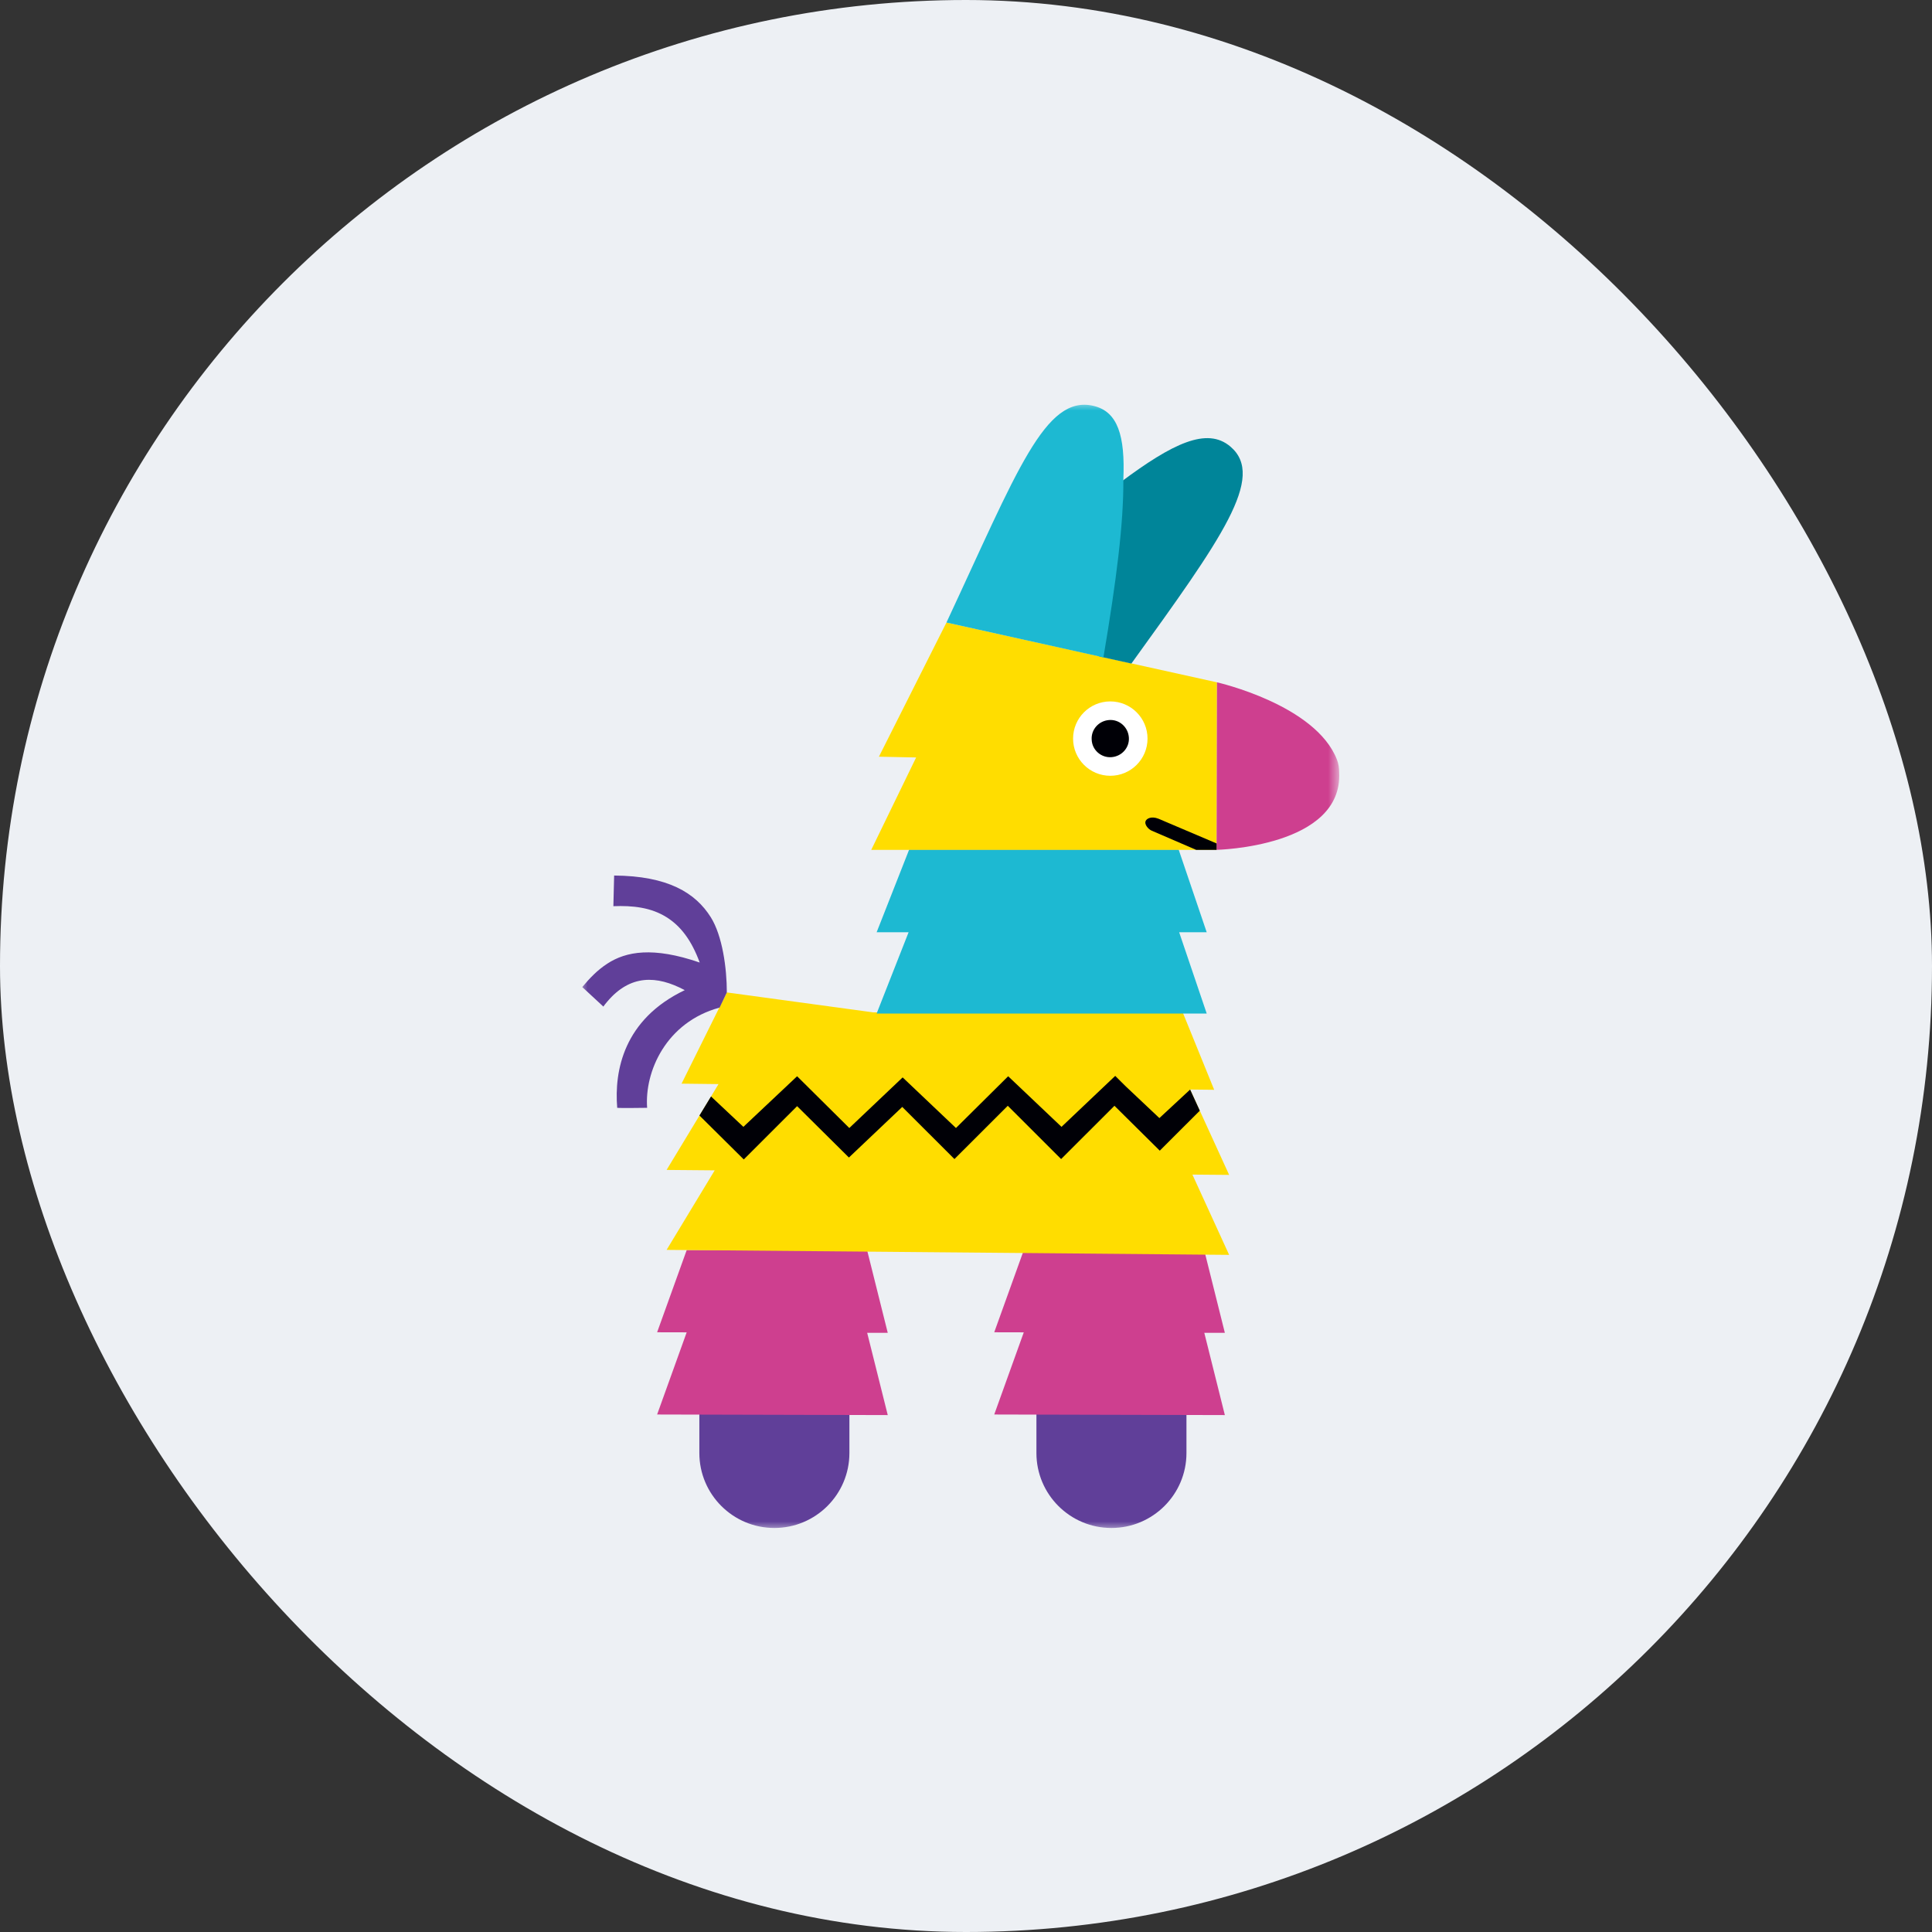 <svg width="120" height="120" viewBox="0 0 120 120" fill="none" xmlns="http://www.w3.org/2000/svg">
<rect x="0" y="0" width="120" height="120" fill="#333333" stroke="none"/>
<rect width="120" height="120" rx="60" fill="#EDF0F4"/>
<mask id="mask0_454_545" style="mask-type:luminance" maskUnits="userSpaceOnUse" x="36" y="25" width="48" height="70">
<path d="M83.192 25H36V95H83.192V25Z" fill="white"/>
</mask>
<g mask="url(#mask0_454_545)">
<path d="M64.374 87.738H73.693V90.25C73.693 92.819 71.605 94.905 69.033 94.905C66.461 94.905 64.374 92.819 64.374 90.25V87.738Z" fill="#603F99"/>
<path d="M74.801 82.783L76.078 87.893L61.754 87.857L63.589 82.754L61.754 82.75L63.592 77.643H74.794L76.078 82.785L74.801 82.783Z" fill="#CE3F8F"/>
<path d="M43.438 87.738H52.758V90.25C52.758 92.819 50.67 94.905 48.098 94.905C45.526 94.905 43.438 92.819 43.438 90.25V87.738Z" fill="#603F99"/>
<path d="M53.862 82.783L55.14 87.893L40.815 87.857L42.651 82.754L40.815 82.75L42.653 77.643H53.855L55.14 82.785L53.862 82.783Z" fill="#CE3F8F"/>
<path d="M74.063 72.956L76.344 77.942L41.403 77.632L44.392 72.692L41.403 72.666L44.628 67.335L42.333 67.308L45.145 61.642L54.226 62.88H73.46L75.415 67.689L73.921 67.673L76.344 72.975L74.063 72.956Z" fill="#FFDD00"/>
<path d="M73.24 57.905L74.951 62.952H54.449L56.434 57.905H54.449L56.472 52.762H73.206L74.951 57.905H73.24Z" fill="#1DB9D2"/>
<path d="M75.566 52.786H54.115L56.903 47.047L54.591 47L58.786 38.666L75.589 42.381L75.566 52.786Z" fill="#FFDD00"/>
<path d="M45.145 61.642C45.145 60.121 44.867 58.119 44.151 56.976C43.198 55.452 41.482 54.404 38.145 54.381L38.098 56.285C39.289 56.238 40.433 56.357 41.41 56.976C42.245 57.5 42.936 58.357 43.46 59.785C40.553 58.785 38.884 59.095 37.716 59.857C37.096 60.262 36.62 60.762 36.167 61.309L37.478 62.523C37.549 62.404 37.645 62.309 37.716 62.214C39.146 60.523 40.791 60.571 42.531 61.5C38.741 63.309 38.145 66.5 38.336 68.809C38.503 68.833 40.195 68.809 40.195 68.809C40.028 66.571 41.361 63.488 44.697 62.583L45.145 61.642Z" fill="#603F99"/>
<path d="M70.273 41.214C75.874 33.452 78.639 29.619 76.422 27.738C74.969 26.5 72.828 27.545 69.634 29.926C69.515 32.474 69.086 35.964 68.276 40.774L70.271 41.214H70.273Z" fill="#008599"/>
<path d="M67.938 25.214C64.911 24.476 63.171 29.285 58.786 38.666L68.536 40.83C69.347 36.021 69.792 32.511 69.773 29.785C69.892 27.047 69.416 25.571 67.938 25.214Z" fill="#1DB9D2"/>
<path d="M70.895 72.831L70.611 72.812L70.609 72.809L70.895 72.831Z" fill="#F99D2A"/>
<path d="M68.963 48.185C70.24 48.185 71.275 47.151 71.275 45.876C71.275 44.6 70.24 43.566 68.963 43.566C67.686 43.566 66.651 44.6 66.651 45.876C66.651 47.151 67.686 48.185 68.963 48.185Z" fill="white"/>
<path d="M70.895 72.831L70.611 72.812L70.609 72.809L70.895 72.831Z" fill="#FFE600"/>
<path d="M75.565 52.785L75.589 42.38C75.589 42.38 81.719 43.764 83.042 47.187C83.137 47.435 83.178 47.699 83.178 47.964C83.425 52.618 75.565 52.785 75.565 52.785Z" fill="#CE3F8F"/>
<path d="M75.565 52.388V52.786H74.295L71.542 51.598C71.33 51.512 71.051 51.202 71.165 50.981C71.234 50.843 71.508 50.679 71.954 50.852L75.565 52.388Z" fill="#000006"/>
<path d="M44.164 68.103L46.173 69.991L49.51 66.848L52.752 70.063L56.065 66.92L59.377 70.063L62.619 66.848L65.932 69.991L69.269 66.825L69.886 67.441L72.012 69.446L73.921 67.674L74.522 68.986L72.036 71.47L72.019 71.453L69.221 68.682L65.908 71.991L62.595 68.682L59.282 71.991L56.041 68.753L52.728 71.896L49.51 68.705L46.197 72.015L43.444 69.286" fill="#000006"/>
<path d="M69.034 47.029C69.683 46.981 70.164 46.429 70.116 45.803C70.069 45.155 69.516 44.674 68.889 44.722C68.241 44.769 67.759 45.322 67.807 45.948C67.831 46.572 68.384 47.077 69.034 47.029Z" fill="#000006"/>
</g>
</svg>
